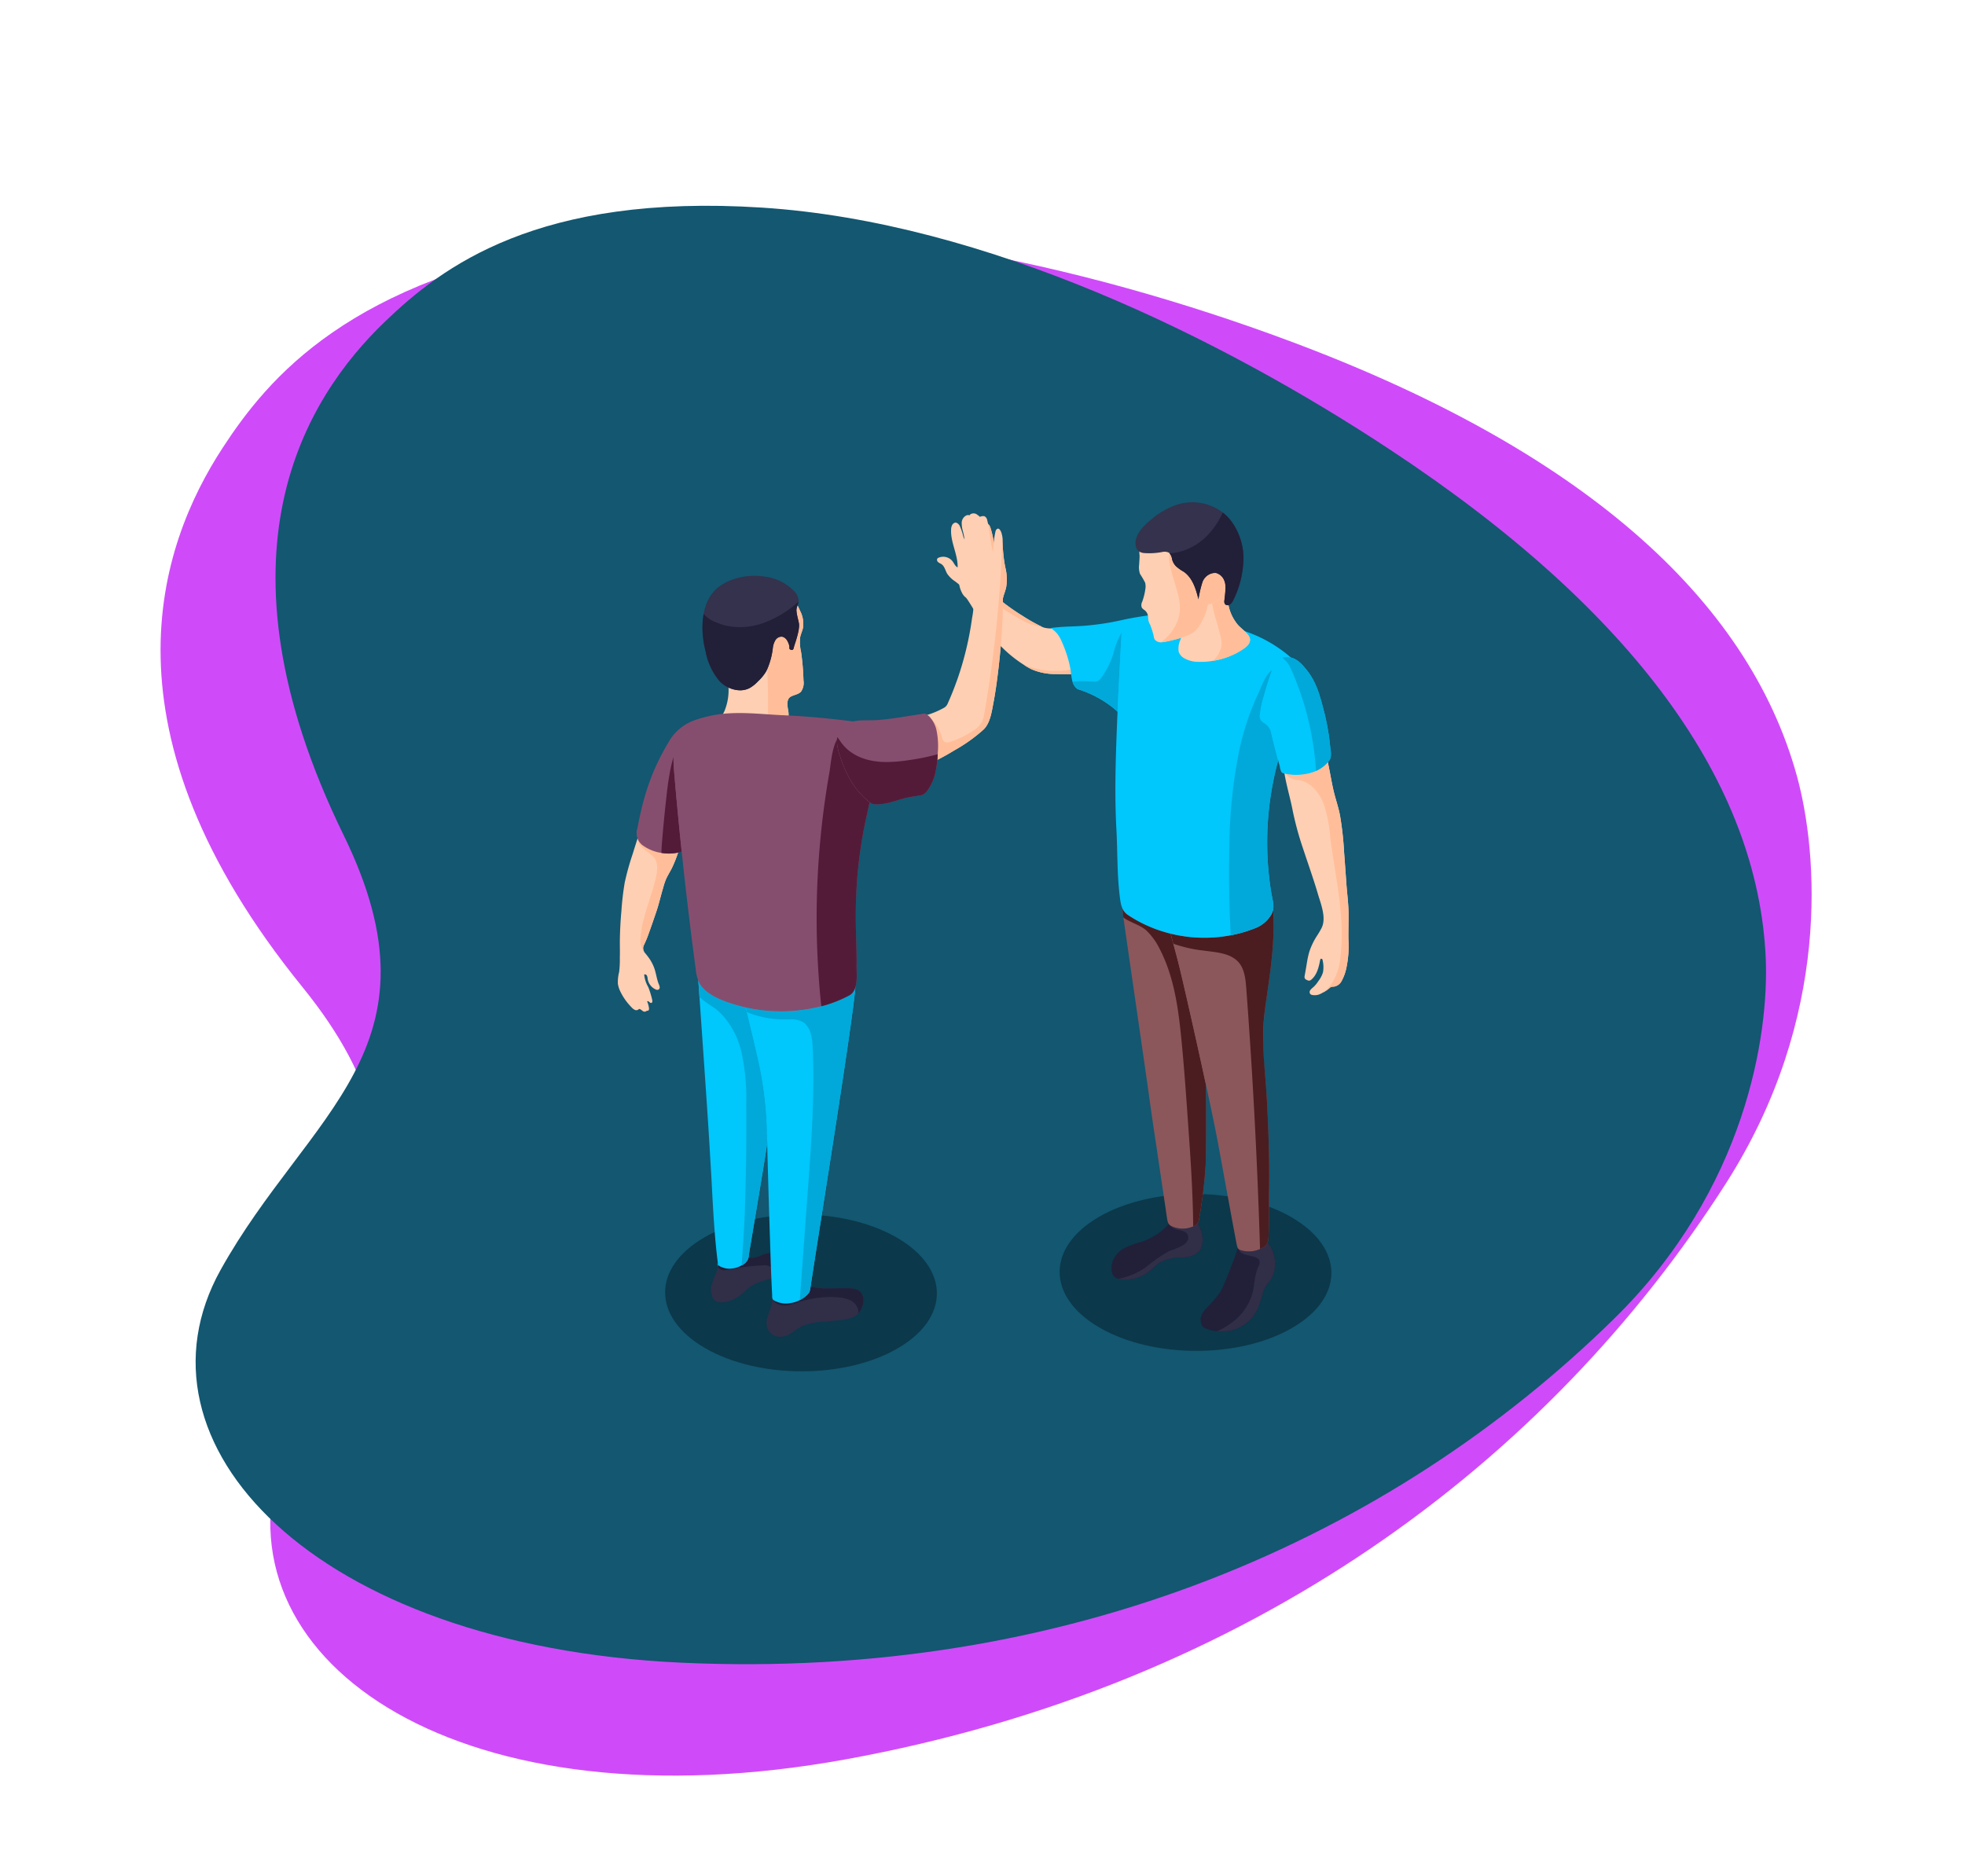 <svg xmlns="http://www.w3.org/2000/svg" width="381.7" height="364.486" viewBox="0 0 381.7 364.486">
  <g id="Grupo_2724" data-name="Grupo 2724" transform="translate(11 -0.309)">
    <g id="Grupo_1353" data-name="Grupo 1353" transform="translate(86.38 494.672) rotate(-13)">
      <path id="Trazado_4361" data-name="Trazado 4361" d="M245.392-382.765c-34.66-22.887-83.051-46.8-129.081-49.754s-65.7,12.146-77.452,23.455c-16.292,15.676-36.584,47.886-8.437,105.5,21.351,43.7-7.295,56.931-25.3,89.279-19.759,35.476,18.846,77.119,94.415,80.67,79.881,3.737,145.892-25.607,191.771-70.593,27.31-26.763,31.836-58.654,31.206-73.97C321.016-314.089,295.734-349.545,245.392-382.765Z" transform="translate(0)" fill="#cf4bf9"/>
    </g>
    <path id="Trazado_5314" data-name="Trazado 5314" d="M232.059-385.489c-32.777-21.644-78.538-44.256-122.068-47.051S47.86-421.053,36.747-410.359c-15.407,14.824-34.6,45.284-7.978,99.77,20.191,41.324-6.9,53.838-23.921,84.429-18.686,33.549,17.822,72.929,89.285,76.287,75.541,3.534,137.966-24.216,181.352-66.757C301.31-241.94,305.591-272.1,305-286.583,303.575-320.544,279.667-354.073,232.059-385.489Z" transform="translate(27 473.18)" fill="#135771"/>
    <g id="Grupo_1352" data-name="Grupo 1352" transform="translate(109 251.254)">
      <path id="Trazado_5261" data-name="Trazado 5261" d="M53.473-1.64C43.2,4.294,26.488,4.264,16.148-1.706S5.756-17.324,16.031-23.256s26.986-5.9,37.325.067S63.748-7.571,53.473-1.64Z" transform="translate(0.843 12.669)" fill="#0b384a"/>
      <path id="Trazado_5262" data-name="Trazado 5262" d="M123.088-5.249C112.813.685,96.1.654,85.763-5.316s-10.392-15.617-.117-21.551,26.985-5.9,37.325.068S133.363-11.181,123.088-5.249Z" transform="translate(7.86 12.305)" fill="#0b384a"/>
      <path id="Trazado_5263" data-name="Trazado 5263" d="M91.03-120.9q-.669.152-1.351.261c-.566.076-1.136.14-1.692.2a67.5,67.5,0,0,1-8.765.245,11.609,11.609,0,0,1-4.835-.94,13.9,13.9,0,0,1-1.422-.819,24.709,24.709,0,0,1-5.991-5.314c-.69-.822-1.347-1.691-1.962-2.571-1.073-1.541-1.975-3.189-3.011-4.76-.1-.143-.206-.282-.316-.422a2.607,2.607,0,0,1-.82-1.018c-1.165-2.246-.314-5.054-.32-7.463a5.21,5.21,0,0,0-.241-1.677c-.316-.853-1.026-1.59-1.093-2.509a.79.79,0,0,1,.216-.695.764.764,0,0,1,1.044.258,6.4,6.4,0,0,1,.451,1.111,2.313,2.313,0,0,0,.8,1,8.33,8.33,0,0,0-.27-2.05,5.681,5.681,0,0,1-.25-1.226,1.315,1.315,0,0,1,.474-1.116,3.9,3.9,0,0,0,.382-.24c.2-.163.287-.433.489-.594a1.142,1.142,0,0,1,1.351.123,3.409,3.409,0,0,1,1.227,1.427c.057.126.114.25.24.287l.282-.014.1.014c.359.023.579.445.69.823a16.659,16.659,0,0,1,.794,5.245,1.588,1.588,0,0,0,.163.872c.182-.22.436-.465.7-.38s.36.407.417.676c.091.609.2,1.212.308,1.83a5.272,5.272,0,0,1-.2,3.564c-.263.455-1.039.858-.862,1.437a2.293,2.293,0,0,0,.844,1,42.635,42.635,0,0,0,4.083,2.852,32.9,32.9,0,0,0,3.7,2.087c.149.063.283.129.427.176a5.3,5.3,0,0,0,2.035.119c.483-.034.972-.053,1.461-.073l0,.014a10.209,10.209,0,0,1,1.2-.033c.273,0,.559,0,.833.008a7.95,7.95,0,0,1,4.455,1.292,9.881,9.881,0,0,1,2.623,3.738C89.97-123.063,90.492-121.977,91.03-120.9Z" transform="translate(5.969 0.195)" fill="#ffcfb3"/>
      <path id="Trazado_5264" data-name="Trazado 5264" d="M88.419-122.669c-.566.076-1.136.14-1.692.2a67.5,67.5,0,0,1-8.765.245,11.609,11.609,0,0,1-4.835-.94,13.9,13.9,0,0,1-1.422-.819c.253.09.517.163.772.253a15.708,15.708,0,0,0,2.323.6,16.622,16.622,0,0,0,4.8.2,17.439,17.439,0,0,0,2.63-.494,1.814,1.814,0,0,0,1.288-.83,1.905,1.905,0,0,0-.346-1.7,25.443,25.443,0,0,0-3.054-4.075c-.356-.393-.72-.765-1.06-1.164a10.209,10.209,0,0,1,1.2-.033c.273,0,.559,0,.833.008a20.5,20.5,0,0,1,5.8,5.281A6.811,6.811,0,0,1,88.419-122.669Z" transform="translate(7.228 2.23)" fill="#ffbe99"/>
      <path id="Trazado_5265" data-name="Trazado 5265" d="M75.911-129.587a10.112,10.112,0,0,1-3.119-.875,51.11,51.11,0,0,1-5.784-3.547,2.68,2.68,0,0,0-1.845-.549c-.43.1-.848.379-1.251.226a4.429,4.429,0,0,0,2.519-3.459,10.282,10.282,0,0,0-.462-4.4,13.221,13.221,0,0,1-.558-2.529c-.13-1.538.129-2.966-.131-4.508a.923.923,0,0,1-.01-.364c.359.023.579.445.69.823a16.659,16.659,0,0,1,.794,5.245,1.588,1.588,0,0,0,.163.872c.182-.221.435-.465.7-.38s.36.407.418.676c.09.609.2,1.212.307,1.83a5.272,5.272,0,0,1-.2,3.564c-.263.455-1.039.858-.862,1.437a2.293,2.293,0,0,0,.844,1,42.635,42.635,0,0,0,4.083,2.852A32.9,32.9,0,0,0,75.911-129.587Z" transform="translate(6.443 0.38)" fill="#ffbe99"/>
      <path id="Trazado_5266" data-name="Trazado 5266" d="M104.781-22.132a3.081,3.081,0,0,1-.984,1.955,5.549,5.549,0,0,1-3.363.863,8.076,8.076,0,0,0-4.165,1.136c-.591.425-1.075.97-1.636,1.424a7.366,7.366,0,0,1-4.513,1.7,6.044,6.044,0,0,1-1.637-.121,2.228,2.228,0,0,1-.576-.227c-.97-.561-.863-2.213-.576-3.136a4.812,4.812,0,0,1,2.363-2.636,21.085,21.085,0,0,1,3.378-1.242A12.359,12.359,0,0,0,96.6-24.3l.076-.059a13.242,13.242,0,0,0,1.439-1.319l.166-.2A13.344,13.344,0,0,1,99.3-27.085a2.938,2.938,0,0,1,3.393-.121,4.976,4.976,0,0,1,1.878,2.862A5.446,5.446,0,0,1,104.781-22.132Z" transform="translate(8.783 12.669)" fill="#221f39"/>
      <path id="Trazado_5267" data-name="Trazado 5267" d="M89.6-15.207a5.107,5.107,0,0,1-1.245-.128,13.84,13.84,0,0,0,5.241-2.2,32.382,32.382,0,0,1,4.333-3.046c.878-.424,1.833-.667,2.682-1.121a2.838,2.838,0,0,0,1.059-.878,1.371,1.371,0,0,0,.136-1.318c-.318-.652-1.135-.8-1.832-.939a2.74,2.74,0,0,1-1.75-1.044,1.606,1.606,0,0,0,.507.347,5.093,5.093,0,0,0,2.087.441,5.006,5.006,0,0,0,1.9-.367l.152-.061a2.458,2.458,0,0,0,.869-.618,6.307,6.307,0,0,1,.707,1.632,6.218,6.218,0,0,1,.251,1.636,4.036,4.036,0,0,1-.04.576,3.081,3.081,0,0,1-.984,1.955,5.549,5.549,0,0,1-3.363.863,8.076,8.076,0,0,0-4.165,1.136c-.591.425-1.075.97-1.636,1.424A7.366,7.366,0,0,1,90-15.214C89.87-15.211,89.739-15.207,89.6-15.207Z" transform="translate(8.907 12.825)" fill="#312e48"/>
      <path id="Trazado_5268" data-name="Trazado 5268" d="M100.188-133.958c-.287.045-.863.773-1.105.97-.364.363-.712.727-1.046,1.105a6.827,6.827,0,0,0-.545.909c-.258.438-.605.848-.894,1.3a17.942,17.942,0,0,0-1.985,4.227c-.363,1.06-.757,2.1-1.2,3.152-.135.378-.3.741-.439,1.12l-.031.091c-.469,1.06-.908,2.137-1.271,3.241a19.366,19.366,0,0,0-.636,2.273,10.292,10.292,0,0,0-.334,2.06l.045.166-.061-.059a21.118,21.118,0,0,0-8.467-5.424,2.645,2.645,0,0,1-.681-.256,2.572,2.572,0,0,1-.894-1.348l-.076-.243a14.593,14.593,0,0,1-.272-1.848,19.207,19.207,0,0,0-.44-2.06,24.6,24.6,0,0,0-1.439-3.952,6.535,6.535,0,0,0-.8-1.32,6.663,6.663,0,0,0-1.2-1.044c2.106-.3,4.226-.274,6.347-.425a51.127,51.127,0,0,0,7.588-1.15c2.47-.547,4.955-.88,7.469-1.2l.227-.032C98.779-133.776,99.461-133.868,100.188-133.958Z" transform="translate(7.704 1.956)" fill="#00c7fc"/>
      <path id="Trazado_5269" data-name="Trazado 5269" d="M88.989-115a19.668,19.668,0,0,0-7.153-4.194,2.645,2.645,0,0,1-.681-.256,2.572,2.572,0,0,1-.894-1.348c.287-.045.591-.091.863-.107.288-.021.576-.03.862-.03.511,0,1.023.025,1.547.045.2,0,.409.015.622.03.091.006.183.009.273.009a1.46,1.46,0,0,0,1.2-.462,15.716,15.716,0,0,0,2.742-5.68,13.232,13.232,0,0,1,1.437-3.37c-.035.229-.048.467-.066.7C89.471-124.773,89.206-119.887,88.989-115Z" transform="translate(8.091 2.318)" fill="#00a9d9"/>
      <path id="Trazado_5270" data-name="Trazado 5270" d="M116.255-15.08a12.6,12.6,0,0,0-.818,1.03,6.626,6.626,0,0,0-.56,1.408,27.319,27.319,0,0,1-.954,2.909,7.582,7.582,0,0,1-4.954,4.165,7.408,7.408,0,0,1-2.938.2,5.413,5.413,0,0,1-.7-.107,7.169,7.169,0,0,1-1.757-.56c-.591-.288-.728-1.227-.728-1.788a3.948,3.948,0,0,1,1.212-2.089,28.471,28.471,0,0,0,2.5-2.909,10.431,10.431,0,0,0,.878-1.757c.425-1,.833-2.014,1.227-3.028.363-.91.712-1.819,1.045-2.743a12.977,12.977,0,0,1,.833-2.21l.046-.062a3.146,3.146,0,0,1,3.256-1.3,4.322,4.322,0,0,1,2.56,2.12A6.307,6.307,0,0,1,116.255-15.08Z" transform="translate(10.368 13.039)" fill="#221f39"/>
      <path id="Trazado_5271" data-name="Trazado 5271" d="M106.713-5.433a7.055,7.055,0,0,1-.974-.066,14.064,14.064,0,0,0,2.666-1.515,10.7,10.7,0,0,0,4.15-5.621c.5-1.771.455-3.7,1.2-5.362a1.814,1.814,0,0,0,.273-1.09c-.107-.516-.682-.773-1.182-.909-.757-.2-2.136-.349-2.68-1.015a.828.828,0,0,1-.174-.413,1.758,1.758,0,0,0,.6.245,5.26,5.26,0,0,0,1.35.174,5.257,5.257,0,0,0,2.164-.461,3.252,3.252,0,0,0,.349-.167,2.411,2.411,0,0,0,.984-.848,1.709,1.709,0,0,0,.121-.252,5.779,5.779,0,0,1,.561.8,6.518,6.518,0,0,1,.9,3.32,5.856,5.856,0,0,1-1.048,3.406,12.6,12.6,0,0,0-.818,1.03,6.626,6.626,0,0,0-.56,1.408,27.32,27.32,0,0,1-.954,2.909A7.582,7.582,0,0,1,108.677-5.7,7.544,7.544,0,0,1,106.713-5.433Z" transform="translate(10.659 13.168)" fill="#312e48"/>
      <path id="Trazado_5272" data-name="Trazado 5272" d="M105.24-31.629a90.387,90.387,0,0,1-1.409,11.407,2.314,2.314,0,0,1-1.029.832l-.152.061a5.123,5.123,0,0,1-3.984-.075c-.727-.334-.818-.8-.939-1.53-.09-.591-.182-1.181-.258-1.772q-.228-1.522-.455-3.045c-.455-3.105-.924-6.21-1.378-9.316Q95-39.249,94.409-43.429c-.045-.363-.106-.728-.151-1.092-.788-5.725-4.347-30.1-5.014-34.885-.045-.363-.076-.62-.091-.742a5.821,5.821,0,0,1,.182-3.014,6.777,6.777,0,0,1,5.923-3.726,7.928,7.928,0,0,1,5.953,3.65,13.118,13.118,0,0,1,2.317,6.771l.031.273q.454,4.724.787,9.481c.546,7.772.864,15.587.954,23.388C105.331-39.431,105.3-35.523,105.24-31.629Z" transform="translate(8.976 6.7)" fill="#8b575b"/>
      <path id="Trazado_5273" data-name="Trazado 5273" d="M102.8-19.914c-.061-6.771-.531-13.541-1.015-20.3-.364-5.286-.742-10.558-1.257-15.829-.591-6.09-1.409-12.315-4.226-17.754a12.671,12.671,0,0,0-2.576-3.589c-1.2-1.092-3.2-1.576-4.484-2.546-.045-.363-.076-.62-.091-.742-.04-.336-.079-.68-.1-1.025a2.988,2.988,0,0,0,1.038,1.252,25.966,25.966,0,0,0,7.664,3.484c.226.062.45.12.677.176q.246.974.505,1.945c.3,1.122.605,2.241.894,3.363.66,2.492,3.31,14.141,5.406,23.84q.04,1.894.062,3.788.013,1.552.012,3.105,0,4.295-.073,8.59a90.387,90.387,0,0,1-1.409,11.407A2.314,2.314,0,0,1,102.8-19.914Z" transform="translate(8.977 7.224)" fill="#4b1d20"/>
      <path id="Trazado_5274" data-name="Trazado 5274" d="M115.991-61.311a56.8,56.8,0,0,0,.061,12.208c.41,4.863.605,9.634.743,14.482.061,2.576.09,5.135.045,7.695-.061,3.121.03,6.226-.107,9.361a3.244,3.244,0,0,1-.318,1.47,2.411,2.411,0,0,1-.984.848,3.252,3.252,0,0,1-.349.167,5.3,5.3,0,0,1-3.514.287c-.8-.211-.849-.439-1.015-1.181-.211-.925-2.938-15.935-3.635-19.691-1.409-7.651-6.8-31.659-7.786-35.37-.288-1.122-.591-2.241-.894-3.363A63.891,63.891,0,0,1,96-86.063a3.9,3.9,0,0,0,3.529,1.757,38.756,38.756,0,0,1,5.119-.787,22.677,22.677,0,0,1,6.984.833c.591.166,1.167.363,1.743.576a9.529,9.529,0,0,0,1.393.636,1.476,1.476,0,0,0,1.016-.334c.2-.121.454-.5.681-.5.439.014.8.984.908,1.318a11.678,11.678,0,0,1,.319,3.241,55.168,55.168,0,0,1-.183,6.105C117.188-69.234,116.52-65.264,115.991-61.311Z" transform="translate(9.677 6.784)" fill="#8b575b"/>
      <path id="Trazado_5275" data-name="Trazado 5275" d="M114.923-15.536q-.771-25.379-2.68-50.745c-.137-1.712-.318-3.545-1.409-4.878-1.6-1.908-4.438-2.014-6.906-2.362a25.933,25.933,0,0,1-5.848-1.333q-.258-.971-.505-1.945a27.553,27.553,0,0,0,6.561.794,26.909,26.909,0,0,0,5.093-.484,24.493,24.493,0,0,0,4.484-1.288,6.191,6.191,0,0,0,3.469-2.863,3.148,3.148,0,0,0,.294-.9c.044.59.037,1.186.055,1.768q.02.69.02,1.383c0,1.574-.074,3.153-.2,4.722-.318,3.984-.985,7.953-1.515,11.906a39.214,39.214,0,0,0-.308,5.095c0,2.373.166,4.751.369,7.113.41,4.863.605,9.634.743,14.482.041,1.73.067,3.453.067,5.175q0,1.26-.022,2.52c-.023,1.194-.024,2.388-.024,3.58v.219c0,1.85,0,3.7-.083,5.562a3.244,3.244,0,0,1-.318,1.47,2.411,2.411,0,0,1-.984.848A3.252,3.252,0,0,1,114.923-15.536Z" transform="translate(9.836 7.239)" fill="#4b1d20"/>
      <path id="Trazado_5276" data-name="Trazado 5276" d="M124.874-119.509c-.908,2.438-2.06,4.786-3.059,7.195-.09.258-.2.515-.3.773-.061.137-.107.273-.167.425A60.5,60.5,0,0,0,117.3-90.228a61.047,61.047,0,0,0,.787,10.648c.242,1.454.757,2.758.076,4.12A6.191,6.191,0,0,1,114.7-72.6a24.493,24.493,0,0,1-4.484,1.288,27.347,27.347,0,0,1-12.331-.485,25.966,25.966,0,0,1-7.664-3.484c-1.182-.818-1.378-2.12-1.546-3.469-.56-4.392-.424-8.725-.666-13.117-.258-4.681-.228-9.332-.106-14.027.227-7.847.651-15.679,1.074-23.51a4.278,4.278,0,0,1,.183-1.166c.5-1.424,2.241-1.893,3.725-2.075a45.407,45.407,0,0,1,19.163,1.969,2.507,2.507,0,0,0,.318.106,26.242,26.242,0,0,1,12.012,7.771,3.434,3.434,0,0,1,.8,1.423A3.584,3.584,0,0,1,124.874-119.509Z" transform="translate(8.852 2.058)" fill="#00c7fc"/>
      <path id="Trazado_5277" data-name="Trazado 5277" d="M108.19-72.234c-.031-.59-.046-1.167-.076-1.758-.242-5.179-.3-10.376-.182-15.557a98.63,98.63,0,0,1,1.878-18.4,51.8,51.8,0,0,1,3.726-11.238c.56-1.179,1.446-3.812,2.7-4.574-.643,1.656-1.126,3.378-1.608,5.088a19.848,19.848,0,0,0-.757,3.484,1.48,1.48,0,0,0,.712,1.651,2.984,2.984,0,0,1,1.515,2.166c.4,1.736.844,3.452,1.309,5.165a60.736,60.736,0,0,0-2.127,15.057c0,.279-.006.557-.006.834a60.915,60.915,0,0,0,.793,9.814,16.722,16.722,0,0,1,.415,2.633,3.245,3.245,0,0,1-.339,1.487,6.191,6.191,0,0,1-3.469,2.863A24.494,24.494,0,0,1,108.19-72.234Z" transform="translate(10.874 2.983)" fill="#00a9d9"/>
      <path id="Trazado_5278" data-name="Trazado 5278" d="M112.853-127.726c.121.8-.575,1.47-1.242,1.924a14.516,14.516,0,0,1-5.953,2.333,13.056,13.056,0,0,1-2.772.2,5.566,5.566,0,0,1-2.954-.788,2.276,2.276,0,0,1-.925-1.167,4.037,4.037,0,0,1,.318-2.3,3.171,3.171,0,0,0,.121-2.014,13.418,13.418,0,0,1-.635-2.409,7,7,0,0,1,.863-4.71,19.2,19.2,0,0,1,3.242-3.332,32.185,32.185,0,0,0,3.468-4.243l.228-.2c.212-.059.363.212.424.425a29.235,29.235,0,0,1,.8,3.408q.135.75.227,1.5c.182,1.515.258,3.059.56,4.56a8.618,8.618,0,0,0,1.909,4.12c.605.653,1.348,1.166,1.909,1.863A1.791,1.791,0,0,1,112.853-127.726Z" transform="translate(9.952 0.899)" fill="#ffcfb3"/>
      <path id="Trazado_5279" data-name="Trazado 5279" d="M112.251-128.078c.121.8-.575,1.47-1.242,1.924a14.516,14.516,0,0,1-5.953,2.333,5.832,5.832,0,0,0,1.651-2.7,5.709,5.709,0,0,0-.273-2.407c-.151-.683-.332-1.347-.529-2.03-.076-.243-.136-.484-.212-.727a26.89,26.89,0,0,1-.954-4.2,5.272,5.272,0,0,1,.878-3.635,4.472,4.472,0,0,1,1.621-1.439q.135.75.227,1.5c.182,1.515.258,3.059.56,4.56a8.618,8.618,0,0,0,1.909,4.12c.605.653,1.348,1.166,1.909,1.863A1.791,1.791,0,0,1,112.251-128.078Z" transform="translate(10.554 1.25)" fill="#ffbe99"/>
      <path id="Trazado_5280" data-name="Trazado 5280" d="M108.367-137a4.967,4.967,0,0,1-.605,1.681,3.229,3.229,0,0,1-1.864,1.242c-.121.046-.318.032-.41.091-.241.152-.287.833-.363,1.092a14.274,14.274,0,0,1-1.075,2.469,5.738,5.738,0,0,1-1.166,1.59,5.608,5.608,0,0,1-1.7.97,21.021,21.021,0,0,1-3.166.938,10.452,10.452,0,0,1-1.819.319h-.03a1.568,1.568,0,0,1-1.076-.47c-.287-.349-.242-.907-.409-1.319a15.528,15.528,0,0,0-.545-1.634,3.328,3.328,0,0,1-.348-.881,5.275,5.275,0,0,1-.046-.7,1.791,1.791,0,0,0-.7-1.257,2.188,2.188,0,0,1-.515-.455,1.406,1.406,0,0,1,.061-1.151,11.756,11.756,0,0,0,.607-2.393,3.04,3.04,0,0,0-.031-1.333,19.224,19.224,0,0,0-1-1.713,4.046,4.046,0,0,1-.166-1.756c.03-.591.09-1.182.09-1.773a6.328,6.328,0,0,1-.03-1.2,5.351,5.351,0,0,1,.939-2.2,4.036,4.036,0,0,1,1.439-1.544,5.543,5.543,0,0,1,6.59,1.348,8.657,8.657,0,0,1,.924,1.423c.243.455.47.925.728,1.379a4.908,4.908,0,0,0,2.212,2.316,15.832,15.832,0,0,1,2.393.8,2.8,2.8,0,0,1,1.167,1.863A5.88,5.88,0,0,1,108.367-137Z" transform="translate(9.273 0.446)" fill="#ffcfb3"/>
      <path id="Trazado_5281" data-name="Trazado 5281" d="M107.981-137.3a4.967,4.967,0,0,1-.605,1.681,3.229,3.229,0,0,1-1.864,1.242c-.121.046-.318.032-.41.091-.241.152-.287.833-.363,1.092a14.274,14.274,0,0,1-1.075,2.469,5.738,5.738,0,0,1-1.166,1.59,5.608,5.608,0,0,1-1.7.97,21.021,21.021,0,0,1-3.166.938,10.452,10.452,0,0,1-1.819.319,10.178,10.178,0,0,0,1.424-1.257,8.2,8.2,0,0,0,2.181-4.12,8.61,8.61,0,0,0-.076-3.181c-.378-1.954-1.15-3.787-1.574-5.71a7.655,7.655,0,0,1-.3-2.863c.136-.757,1.121-1.3,1.772-1.546a8.1,8.1,0,0,1,2.167-.318h.166c.243.455.47.925.728,1.379a4.908,4.908,0,0,0,2.212,2.316,15.832,15.832,0,0,1,2.393.8,2.8,2.8,0,0,1,1.167,1.863A5.88,5.88,0,0,1,107.981-137.3Z" transform="translate(9.659 0.751)" fill="#ffbe99"/>
      <path id="Trazado_5282" data-name="Trazado 5282" d="M112.324-142.232a18.7,18.7,0,0,1-1.955,7.847,2.035,2.035,0,0,1-.652.863.724.724,0,0,1-.984-.09.966.966,0,0,1-.106-.681,16.048,16.048,0,0,0,.182-3.06,2.578,2.578,0,0,0-1.772-2.273,2.626,2.626,0,0,0-2.666,1.743,22.638,22.638,0,0,0-.787,3.363c-.485-2.014-1.151-4.165-2.848-5.348a8.514,8.514,0,0,1-1.515-1.074,3.1,3.1,0,0,1-.757-1.364,2.119,2.119,0,0,0-.485-1.136l-.09-.106a1.831,1.831,0,0,0-1.3-.167,13.325,13.325,0,0,1-3.543.212,1.9,1.9,0,0,1-1.212-.515,1.651,1.651,0,0,1-.439-.985c-.288-1.954,1.453-3.7,2.8-4.831a15.519,15.519,0,0,1,4.151-2.652,9.768,9.768,0,0,1,9.967,1.106,9.414,9.414,0,0,1,1.546,1.546A12.144,12.144,0,0,1,112.324-142.232Z" transform="translate(9.21)" fill="#34324c"/>
      <path id="Trazado_5283" data-name="Trazado 5283" d="M108.634-133.555a.6.6,0,0,1-.507-.239.793.793,0,0,1-.122-.457,1.672,1.672,0,0,1,.017-.225c.061-.821.217-1.633.217-2.443a5.05,5.05,0,0,0-.035-.618,3.327,3.327,0,0,0-.22-.82,2.286,2.286,0,0,0-1.552-1.453,1.683,1.683,0,0,0-.36-.039,2.813,2.813,0,0,0-2.306,1.781,22.638,22.638,0,0,0-.787,3.363c-.485-2.014-1.151-4.165-2.848-5.348a8.514,8.514,0,0,1-1.515-1.074,3.1,3.1,0,0,1-.757-1.364,2.119,2.119,0,0,0-.485-1.136q.182-.023.409-.046a9.924,9.924,0,0,0,2.56-.575,11.809,11.809,0,0,0,4.347-2.832,15.336,15.336,0,0,0,3.015-4.485,9.414,9.414,0,0,1,1.546,1.546,12.127,12.127,0,0,1,2.469,7.541v.064a18.7,18.7,0,0,1-1.955,7.847,2.035,2.035,0,0,1-.652.863A.842.842,0,0,1,108.634-133.555Z" transform="translate(9.816 0.181)" fill="#221f39"/>
      <path id="Trazado_5284" data-name="Trazado 5284" d="M129.754-67.308a9.124,9.124,0,0,1-.922,2.666,2.065,2.065,0,0,1-1.561,1.181,2.547,2.547,0,0,0-.484.045,1.063,1.063,0,0,0-.38.258,6.851,6.851,0,0,1-1.287.864l-.273.151a2.564,2.564,0,0,1-1.817.288.677.677,0,0,1-.348-.2.636.636,0,0,1,.03-.742,3.419,3.419,0,0,1,.576-.559,5.633,5.633,0,0,0,.939-1.122,5.622,5.622,0,0,0,.939-1.757,5.7,5.7,0,0,0-.061-2.318.6.6,0,0,0-.106-.287l-.258-.061-.106.2c-.273,1.44-.636,3-1.772,3.909a.725.725,0,0,1-.379.167.8.8,0,0,1-.363-.092c-.214-.09-.455-.211-.516-.438a.9.9,0,0,1,0-.394c.167-.894.319-1.8.47-2.711a17.056,17.056,0,0,1,.439-1.985,13.5,13.5,0,0,1,.681-1.667,13.642,13.642,0,0,1,.818-1.438,15.4,15.4,0,0,0,.909-1.561c.924-1.923-.152-4.589-.712-6.468-.334-1.15-.7-2.286-1.074-3.424-.622-1.892-1.274-3.771-1.894-5.649a60.935,60.935,0,0,1-1.969-7.271c-.484-2.5-1.242-4.924-1.636-7.453l-.03-.259c-.076-.5-.152-1-.212-1.5-.076-.8-.136-1.6-.151-2.409,0,.242.469.425.832.515a2.254,2.254,0,0,0,.334.062,3.618,3.618,0,0,0,1.363-.4c1.167-.348,2.334-.711,3.5-1.059.393-.122,1.105-.2,1.393-.515a1.327,1.327,0,0,0,.242-.485,1.615,1.615,0,0,0,.121-.546c.045.2.091.38.137.577.424,1.741.833,3.5,1.182,5.271.318,1.575.575,3.151.954,4.711.379,1.515.893,2.984,1.181,4.529a61.91,61.91,0,0,1,.787,7.1c.166,2.151.318,4.3.47,6.453.136,1.727.363,3.469.394,5.21.03,1.772-.046,3.561-.017,5.332A20.325,20.325,0,0,1,129.754-67.308Z" transform="translate(11.819 4.192)" fill="#ffcfb3"/>
      <path id="Trazado_5285" data-name="Trazado 5285" d="M129.741-67.354a9.124,9.124,0,0,1-.922,2.666,2.065,2.065,0,0,1-1.561,1.181,2.547,2.547,0,0,0-.484.045,1.063,1.063,0,0,0-.38.258,6.851,6.851,0,0,1-1.287.864,8.226,8.226,0,0,0,1.787-1.833,11.16,11.16,0,0,0,1.637-5.014c.984-7.817-1-15.648-1.985-23.449a25.636,25.636,0,0,0-1.242-6.332c-.833-2.2-2.576-4.392-5.03-4.695a2.873,2.873,0,0,1-2.68-1.819,2.29,2.29,0,0,1-.2-.742,4.384,4.384,0,0,1-.015-.757,4.153,4.153,0,0,1,.681-1.893,4.44,4.44,0,0,1,.894-1.015,7.778,7.778,0,0,1,5.151-1.424c.258.017.531.017.787.046l.258.031c.424,1.741.833,3.5,1.182,5.271.318,1.575.575,3.151.954,4.711.379,1.515.893,2.984,1.181,4.529a61.91,61.91,0,0,1,.787,7.1c.166,2.151.318,4.3.47,6.453.136,1.727.363,3.469.394,5.21.03,1.772-.046,3.561-.017,5.332A20.325,20.325,0,0,1,129.741-67.354Z" transform="translate(11.832 4.238)" fill="#ffbe99"/>
      <path id="Trazado_5286" data-name="Trazado 5286" d="M126.91-106.148a5.4,5.4,0,0,1-.818.954,6.6,6.6,0,0,1-1.878,1.258l-.182.09a9.163,9.163,0,0,1-2.3.576,9.3,9.3,0,0,1-2.969-.03c-.334-.062-1.03-.121-1.257-.394a3.265,3.265,0,0,1-.334-1.151c-.576-2.09-1.136-4.181-1.62-6.3a2.984,2.984,0,0,0-1.515-2.166,1.48,1.48,0,0,1-.712-1.651,19.848,19.848,0,0,1,.757-3.484,50.751,50.751,0,0,1,1.8-5.573l.076-.183a3.1,3.1,0,0,1,.833-1.3,2.026,2.026,0,0,1,.878-.41l.212-.061c2.136-.424,3.484,1.105,4.665,2.62,1.757,2.258,2.423,4.817,3.136,7.528a46.876,46.876,0,0,1,1.015,4.954c.12.849.227,1.712.3,2.576A3.826,3.826,0,0,1,126.91-106.148Z" transform="translate(11.422 2.753)" fill="#00c7fc"/>
      <path id="Trazado_5287" data-name="Trazado 5287" d="M123.814-103.935A57.243,57.243,0,0,0,118.74-124.2a5.4,5.4,0,0,0-1.47-1.712l.212-.061a3.667,3.667,0,0,1,.708-.072c1.736,0,2.913,1.352,3.957,2.691,1.757,2.258,2.423,4.817,3.136,7.528a46.876,46.876,0,0,1,1.015,4.954c.12.849.227,1.712.3,2.576a12.282,12.282,0,0,1,.111,1.234,1.744,1.744,0,0,1-.2.916,5.4,5.4,0,0,1-.818.954A6.6,6.6,0,0,1,123.814-103.935Z" transform="translate(11.822 2.753)" fill="#00a9d9"/>
      <path id="Trazado_5288" data-name="Trazado 5288" d="M33.78-118.274c-.531.561-1.378.607-2.014.985-.773.455-.636,1.485-.546,2.258a5.163,5.163,0,0,1-.348,3.453,4.14,4.14,0,0,1-1.924,1.454,9.815,9.815,0,0,1-1.453.515,11.653,11.653,0,0,1-6.862-.137,7.026,7.026,0,0,1-1.985-1.015,1.726,1.726,0,0,1-.575-.667c-.456-1.074.514-2.271.893-3.2a10.747,10.747,0,0,0,.743-3.515c.045-1.241-.136-2.483-.183-3.741a2.466,2.466,0,0,1,.122-1.046,2.589,2.589,0,0,1,.605-.787c.681-.681,1.363-1.333,2.06-1.985.591-.56,1.091-1.2,1.7-1.711a17.5,17.5,0,0,0,3.438-3.879c1-1.56,1.757-3.3,3.09-4.574.318-.288.954-.818,1.424-.591l.03.014a.944.944,0,0,1,.273.228,5.449,5.449,0,0,1,.728.97c.242.424.439.909.651,1.348a5.335,5.335,0,0,1,.515,3.241c-.121.607-.408,1.167-.531,1.758a8.232,8.232,0,0,0,.167,2.908,48.479,48.479,0,0,1,.469,5.544A2.955,2.955,0,0,1,33.78-118.274Z" transform="translate(1.81 1.699)" fill="#ffcfb3"/>
      <path id="Trazado_5289" data-name="Trazado 5289" d="M32.943-118.3c-.531.561-1.378.607-2.014.985-.773.455-.636,1.485-.546,2.258a5.163,5.163,0,0,1-.348,3.453,4.14,4.14,0,0,1-1.924,1.454,9.815,9.815,0,0,1-1.453.515c-.015-.591-.167-1.651-.183-1.773-.045-1.15.061-2.316.061-3.468.015-2.394-.014-4.772-.121-7.15-.2-4.317-.742-9.253,2.469-12.664a4.845,4.845,0,0,1,2.545-1.546,5.449,5.449,0,0,1,.728.97c.242.424.439.909.651,1.348a5.335,5.335,0,0,1,.515,3.241c-.121.607-.408,1.167-.531,1.758a8.232,8.232,0,0,0,.167,2.908,48.479,48.479,0,0,1,.469,5.544A2.955,2.955,0,0,1,32.943-118.3Z" transform="translate(2.647 1.726)" fill="#ffbe99"/>
      <path id="Trazado_5290" data-name="Trazado 5290" d="M32.75-126.7c-.076.349-.137.895-.666.667-.38-.166-.212-.408-.258-.667a3.1,3.1,0,0,0-.349-.969,1.639,1.639,0,0,0-.953-.878,1.382,1.382,0,0,0-1.395.635,3.738,3.738,0,0,0-.514,1.544,13.117,13.117,0,0,1-1.394,4.7,9.14,9.14,0,0,1-1.531,1.816,6.7,6.7,0,0,1-1.574,1.258c-1.893,1-4.362.211-5.847-1.333a12.36,12.36,0,0,1-2.7-5.741,17.338,17.338,0,0,1-.394-7.3,10.09,10.09,0,0,1,.515-1.909,8.037,8.037,0,0,1,2.06-3.075,10.283,10.283,0,0,1,3.7-1.924,12.641,12.641,0,0,1,5.423-.379,9.5,9.5,0,0,1,5.741,2.711,2.872,2.872,0,0,1,1.015,2.031l-.03.166c-.061.454-.288.878-.364,1.318-.166.969.334,1.909.455,2.893C33.872-129.637,33.128-128.182,32.75-126.7Z" transform="translate(1.507 1.308)" fill="#34324c"/>
      <path id="Trazado_5291" data-name="Trazado 5291" d="M22.256-118.611a5.731,5.731,0,0,1-3.987-1.778,12.36,12.36,0,0,1-2.7-5.741,19.046,19.046,0,0,1-.622-4.719,14.021,14.021,0,0,1,.228-2.582,5.927,5.927,0,0,0,2.212,1.53,11.43,11.43,0,0,0,4.845,1.016c.375,0,.751-.015,1.124-.046a14.56,14.56,0,0,0,3.407-.743,21.368,21.368,0,0,0,6.833-4.135c-.061.454-.288.878-.364,1.318a2.429,2.429,0,0,0-.033.407,21.807,21.807,0,0,0,.488,2.486,3.811,3.811,0,0,1,.029.474,16.788,16.788,0,0,1-.968,3.964c-.064.292-.117.72-.441.72a.57.57,0,0,1-.225-.053.349.349,0,0,1-.256-.356c0-.065.008-.132.008-.2a.627.627,0,0,0-.009-.11,3.1,3.1,0,0,0-.349-.969,1.639,1.639,0,0,0-.953-.878.948.948,0,0,0-.247-.032,1.479,1.479,0,0,0-1.148.667,3.738,3.738,0,0,0-.514,1.544,15.576,15.576,0,0,1-1.091,4.146q-.137.282-.3.552a9.14,9.14,0,0,1-1.531,1.816,6.7,6.7,0,0,1-1.574,1.258A3.951,3.951,0,0,1,22.256-118.611Z" transform="translate(1.507 1.769)" fill="#221f39"/>
      <path id="Trazado_5292" data-name="Trazado 5292" d="M12.5-93.947c-.061.334-.137.667-.212,1a24.252,24.252,0,0,1-1.757,5.074c-.332.667-.727,1.3-1.06,1.969A11.044,11.044,0,0,0,8.96-84.51c-.076.273-.152.531-.227.788-.425,1.439-.758,2.939-1.243,4.347-.515,1.529-1.045,3.059-1.6,4.59a19.962,19.962,0,0,1-.833,1.953,1.346,1.346,0,0,0,.137,1.364l.045.061c.258.3.515.622.757.954A8.266,8.266,0,0,1,7.1-68.377c.363,1.03.469,2.121.877,3.121a1.66,1.66,0,0,1,.167.529.512.512,0,0,1-.211.485.657.657,0,0,1-.622-.045,2.693,2.693,0,0,1-1.5-2,1.862,1.862,0,0,0-.136-.637.453.453,0,0,0-.545-.242,5.919,5.919,0,0,0,.8,2.454,17.259,17.259,0,0,1,.757,2.469c.061.227.061.576-.182.605-.152.031-.273-.09-.394-.2-.106-.1-.287-.2-.408-.1a5,5,0,0,1,.363,1.318c.015.182,0,.393-.152.469l-.273.046-.211.12a.568.568,0,0,1-.591-.09,3.957,3.957,0,0,0-.514-.363l-.167-.031-.2.136a.639.639,0,0,1-.636.046,1.75,1.75,0,0,1-.545-.4A11.481,11.481,0,0,1,.462-63.939a5.283,5.283,0,0,1-.439-1.409,7.909,7.909,0,0,1,.243-2.3A19.016,19.016,0,0,0,.4-70.422c.045-1.243-.015-2.485.014-3.726.031-1.817.137-3.621.3-5.424a54.116,54.116,0,0,1,.636-5.437A50.729,50.729,0,0,1,2.9-90.584c.636-2.06,1.288-4.1,2.014-6.119a4.939,4.939,0,0,1,.939-1.787,4.054,4.054,0,0,0,.621,2.241l.046.061c.227.227.59.41.848.621a6.1,6.1,0,0,0,.985.7A11.48,11.48,0,0,0,12.5-93.947Z" transform="translate(0 5.531)" fill="#ffcfb3"/>
      <path id="Trazado_5293" data-name="Trazado 5293" d="M12.144-94.152c-.061.334-.137.667-.212,1a24.252,24.252,0,0,1-1.757,5.074c-.332.667-.727,1.3-1.06,1.969A11.044,11.044,0,0,0,8.6-84.715c-.076.273-.152.531-.227.788-.425,1.439-.758,2.939-1.243,4.347-.515,1.529-1.045,3.059-1.6,4.59a19.961,19.961,0,0,1-.833,1.953,1.346,1.346,0,0,0,.137,1.364L4.6-71.885a4.386,4.386,0,0,1-.515-2.848c.318-3.953,2.106-7.633,2.97-11.512.3-1.318.439-2.817-.394-3.877-.939-1.182-3.681-2.09-2.969-4.106a3.6,3.6,0,0,1,2.423-2.226l.046.061c.227.227.59.41.848.621a6.1,6.1,0,0,0,.985.7A11.48,11.48,0,0,0,12.144-94.152Z" transform="translate(0.36 5.736)" fill="#ffbe99"/>
      <path id="Trazado_5294" data-name="Trazado 5294" d="M30.826-18.964a2.548,2.548,0,0,1-1.046,2.106,4.612,4.612,0,0,1-1.09.712,7.338,7.338,0,0,1-1.3.531,13.5,13.5,0,0,0-3.045,1.181c-.864.56-1.546,1.364-2.379,1.969a6.429,6.429,0,0,1-3.014,1.212c-.924.12-1.772,0-2.181-.909a3.821,3.821,0,0,1-.243-2.286,24.419,24.419,0,0,1,1-2.652c.106-.318.2-.666.272-1,.045-.166.076-.348.106-.515.062-.349.107-.7.152-1.06l.015-.167a2,2,0,0,1,.363-1.105,1.647,1.647,0,0,1,.939-.514c.182-.062.363-.107.531-.152a3.069,3.069,0,0,1,1.954.106,1.543,1.543,0,0,1,.712.424c.2.258.258.576.5.8a1.984,1.984,0,0,0,1.786.408,13.327,13.327,0,0,0,1.8-.636,7.449,7.449,0,0,1,1.8-.363,3.267,3.267,0,0,1,1.271.121,1.569,1.569,0,0,1,.939.787A2.263,2.263,0,0,1,30.826-18.964Z" transform="translate(1.658 13.269)" fill="#312e48"/>
      <path id="Trazado_5295" data-name="Trazado 5295" d="M17.685-18.348a1.426,1.426,0,0,1-.045-.92,1.374,1.374,0,0,0,.121.572C17.74-18.579,17.716-18.46,17.685-18.348Z" transform="translate(1.773 13.517)" fill="#1895a2"/>
      <path id="Trazado_5296" data-name="Trazado 5296" d="M19-17.539a1.342,1.342,0,0,1-1.309-.6l-.015-.045c.031-.112.055-.231.076-.348a1.711,1.711,0,0,0,.681.393,3.753,3.753,0,0,0,1.475.3h.1a4.7,4.7,0,0,0,2.272-.652l.076-.031a2.382,2.382,0,0,0,1.181-1.227,1.776,1.776,0,0,0,.073-.241,2.16,2.16,0,0,0,.6.081,2.72,2.72,0,0,0,.521-.052,13.327,13.327,0,0,0,1.8-.636,7.437,7.437,0,0,1,1.34-.314q.045,1.4.094,2.8a1.724,1.724,0,0,0-.66-.331,2.264,2.264,0,0,0-.5-.05c-.165,0-.328.012-.488.02a38.772,38.772,0,0,0-5.3.605A10.4,10.4,0,0,1,19-17.539Z" transform="translate(1.782 13.352)" fill="#221f39"/>
      <path id="Trazado_5297" data-name="Trazado 5297" d="M18.407-115.678c-.439.062-1.075,1.061-1.3,1.395a3.137,3.137,0,0,0-.56,1.817,4.054,4.054,0,0,1-.091.849c-.121.711-.379,1.423-.56,2.119s-.2,1.395-.334,2.106c-.318,1.56-.59,3.136-.8,4.711-.09.7-.166,1.394-.212,2.09-.242,3.333-.075,6.726-.529,10.028a.926.926,0,0,1-.091.348.854.854,0,0,1-.332.273,8.4,8.4,0,0,1-5.453.894A8.253,8.253,0,0,1,4.532-90.5a2.924,2.924,0,0,1-1.061-3.3c.228-1.211.47-2.407.757-3.6a47.167,47.167,0,0,1,2.258-7.15,45.522,45.522,0,0,1,3.075-6.059,9.038,9.038,0,0,1,1.833-2.3,9.416,9.416,0,0,1,2.818-1.772A16.562,16.562,0,0,1,18.407-115.678Z" transform="translate(0.339 3.798)" fill="#864e6e"/>
      <path id="Trazado_5298" data-name="Trazado 5298" d="M9.146-89.655A8.629,8.629,0,0,1,7.7-89.777c.015-.561.045-1.137.09-1.7.242-3.105.546-6.194.894-9.285.152-1.378.318-2.741.56-4.1a29.353,29.353,0,0,1,.809-3.573c-.02,1.31.1,2.7.221,4.119q.621,7.151,1.369,14.29A8.472,8.472,0,0,1,9.146-89.655Z" transform="translate(0.776 4.528)" fill="#541b38"/>
      <path id="Trazado_5299" data-name="Trazado 5299" d="M44.077-9.686a2.022,2.022,0,0,1-.363.349,4.949,4.949,0,0,1-1.924.772,18.711,18.711,0,0,1-2.272.288c-.59.076-1.181.151-1.772.212a12.491,12.491,0,0,0-4.574.848,17.534,17.534,0,0,0-2.107,1.378c-1.3.849-3.09,1.091-4.18-.2-1.348-1.606-.182-3.439.287-5.121l.076-.258c.228-.953.061-2.772,1.03-3.363a8.176,8.176,0,0,1,.984-.575L29.4-15.4a4.764,4.764,0,0,1,2.439-.152c1.318.212,2.6.651,3.923.863a34.478,34.478,0,0,0,5.3.121q.21,0,.433,0c1.307,0,2.9-.007,3.416,1.394A3.685,3.685,0,0,1,44.077-9.686Z" transform="translate(2.647 13.883)" fill="#312e48"/>
      <path id="Trazado_5300" data-name="Trazado 5300" d="M43.965-9.756a1.934,1.934,0,0,0-.015-.666A2.777,2.777,0,0,0,42.5-12.24a6.136,6.136,0,0,0-2.317-.605,16.244,16.244,0,0,0-1.651-.083,21.271,21.271,0,0,0-6.7,1.173,6.724,6.724,0,0,1-2.115.493c-.073,0-.145,0-.218-.009a3.377,3.377,0,0,1-1.954-.818.783.783,0,0,1-.179-.372.6.6,0,0,0,.119.13,3.979,3.979,0,0,0,2.4.635,6.3,6.3,0,0,0,.883-.059,5.277,5.277,0,0,0,1.832-.576,5.42,5.42,0,0,0,1.47-1.075,2.478,2.478,0,0,0,.394-.5,2.976,2.976,0,0,0,.182-.742c.014-.092.029-.192.044-.3.317.072.636.136.957.188a16.257,16.257,0,0,0,2.5.163c.932,0,1.867-.042,2.8-.042h.633c1.265,0,2.724.064,3.215,1.394a2.662,2.662,0,0,1,.157.937A3.956,3.956,0,0,1,43.965-9.756Z" transform="translate(2.759 13.953)" fill="#221f39"/>
      <path id="Trazado_5301" data-name="Trazado 5301" d="M29.175-54.678A92.214,92.214,0,0,1,28.16-40.364c-.59,4.954-4.014,24.631-4.1,25.433a2.463,2.463,0,0,1-.137.742,2.382,2.382,0,0,1-1.181,1.227l-.076.031a4.7,4.7,0,0,1-2.272.652,3.754,3.754,0,0,1-1.575-.3,1.711,1.711,0,0,1-.681-.393c-.107-.137-.091-.4-.121-.577-.607-4.862-.878-9.77-1.136-14.678-.121-2.469-.3-5.089-.44-7.633-.317-5.545-1.317-19.754-1.968-29.145-.136-1.878-.242-3.56-.349-4.938-.09-1.408-.151-2.514-.2-3.211a4.049,4.049,0,0,1,.455-2.575.652.652,0,0,1,.364-.273.614.614,0,0,1,.348.107,7.134,7.134,0,0,0,2,1c.5.061,1.151-.273,1.7-.273a10.8,10.8,0,0,1,3.349.334,5.054,5.054,0,0,1,1.529.939l.015.015a11.163,11.163,0,0,1,2.818,4.726A47.72,47.72,0,0,1,29.175-54.678Z" transform="translate(1.401 7.797)" fill="#00c7fc"/>
      <path id="Trazado_5302" data-name="Trazado 5302" d="M23.067-19.381a2.981,2.981,0,0,0,.064-.5c.034-.3.529-3.214,1.17-7.013-.641,3.8-1.136,6.715-1.17,7.013A2.981,2.981,0,0,1,23.067-19.381Z" transform="translate(2.325 12.748)" fill="#2895a2"/>
      <path id="Trazado_5303" data-name="Trazado 5303" d="M21.859-18.57l.076-.031a2.382,2.382,0,0,0,1.181-1.227,1.73,1.73,0,0,0,.073-.241,1.776,1.776,0,0,1-.073.241A2.382,2.382,0,0,1,21.935-18.6Z" transform="translate(2.204 13.436)" fill="#53ccb4"/>
      <path id="Trazado_5304" data-name="Trazado 5304" d="M14.312-67.466l-.1-1.454,0,.008C14.245-68.451,14.278-67.968,14.312-67.466Z" transform="translate(1.432 8.512)" fill="#81b0b6"/>
      <path id="Trazado_5305" data-name="Trazado 5305" d="M22.63-13.646c.228-3.5.5-7,.622-10.5q.362-10.475.272-20.949a41.414,41.414,0,0,0-.97-10.148,16.192,16.192,0,0,0-3.286-6.591,11.573,11.573,0,0,0-2.045-1.892,28.957,28.957,0,0,1-2.787-2l-.123-1.743c-.034-.5-.067-.985-.1-1.446.04.1.084.2.131.3,1.182,2.363,4.56,3.605,6.892,4.3q1.075.317,2.171.56c.08.3.16.607.238.909l.228.91c.545,2.286,1.105,4.558,1.62,6.846a72.259,72.259,0,0,1,2.06,14.965c.007.926.023,1.856.044,2.786-.631,4.11-1.625,10.05-2.4,14.679-.641,3.8-1.136,6.715-1.17,7.013a2.981,2.981,0,0,1-.064.5,1.73,1.73,0,0,1-.073.241,2.382,2.382,0,0,1-1.181,1.227Z" transform="translate(1.433 8.513)" fill="#00a9d9"/>
      <path id="Trazado_5306" data-name="Trazado 5306" d="M44.088-70.951c0,1.2-.03,2.394-.075,3.59-.228,5.438-7.651,51.2-8.771,58.865a2.976,2.976,0,0,1-.182.742,2.478,2.478,0,0,1-.394.5A5.42,5.42,0,0,1,33.2-6.179a5.277,5.277,0,0,1-1.832.576,4.767,4.767,0,0,1-3.287-.576c-.319-.258-.243-.728-.258-1.121-.046-.683-.076-1.364-.106-2.046-.107-2.378-.183-4.77-.258-7.15-.107-3.014-.2-6.012-.288-9.028-.091-2.816-.166-5.634-.242-8.466-.045-1.8-.091-3.621-.107-5.424a72.259,72.259,0,0,0-2.06-14.965c-.515-2.287-1.075-4.56-1.62-6.846l-.228-.91A45.971,45.971,0,0,1,21.61-68a12.256,12.256,0,0,1,1.15-7.574c-.135.227,1.713,1.5,1.924,1.636a4.324,4.324,0,0,0,2.379.531c1.863.135,3.68.576,5.528.878a37.019,37.019,0,0,0,7.21.438c.19-.009.4-.008.63-.008.887,0,1.946.007,2.37-.6a8.109,8.109,0,0,0,.908-3.273A26.532,26.532,0,0,1,44.088-70.951Z" transform="translate(2.165 7.802)" fill="#00c7fc"/>
      <path id="Trazado_5307" data-name="Trazado 5307" d="M33.087-7.006q.8-10.951,1.606-21.9c.667-9.073,1.318-18.178.894-27.265-.091-1.894-.424-4.106-2.106-4.969a5.067,5.067,0,0,0-2.363-.412c-.214,0-.426,0-.635,0a18.623,18.623,0,0,1-7.68-1.41c-.078-.3-.157-.607-.238-.909a32.637,32.637,0,0,0,7.058.784,29.186,29.186,0,0,0,7.645-1,24.548,24.548,0,0,0,5.439-2.12,2.5,2.5,0,0,0,1.17-1.555c-.533,7.055-7.65,50.943-8.745,58.435a2.976,2.976,0,0,1-.182.742,2.478,2.478,0,0,1-.394.5A5.42,5.42,0,0,1,33.087-7.006Z" transform="translate(2.275 8.629)" fill="#00a9d9"/>
      <path id="Trazado_5308" data-name="Trazado 5308" d="M50.489-110.281a11.542,11.542,0,0,1-.7,3.771c-.607,2.06-1.091,4.151-1.546,6.24-.393,1.773-.773,3.546-1.166,5.3a88.957,88.957,0,0,0-1.833,18.585c-.015,3.106.2,6.227.151,9.332-.015,1.727.394,4.757-1.408,5.726a24.548,24.548,0,0,1-5.439,2.12,31.3,31.3,0,0,1-16.874-.349c-2.333-.7-5.71-1.937-6.892-4.3a8.443,8.443,0,0,1-.636-2.606q-2.477-18.5-4.089-37.081c-.41-4.862-.848-9.438,4.514-11.391s10.921-1.077,16.42-.818a156.5,156.5,0,0,1,16.632,1.635l.076.017C49.277-113.8,50.413-111.8,50.489-110.281Z" transform="translate(0.992 3.749)" fill="#864e6e"/>
      <path id="Trazado_5309" data-name="Trazado 5309" d="M36.005-59.673c-.2-1.8-.363-3.605-.484-5.407a161,161,0,0,1,.288-26.887c.408-4.454,1.014-8.877,1.788-13.27.2-1.12.435-4.506,1.454-6.27-.006.1-.009.192-.009.287a9.365,9.365,0,0,0,.588,2.875,22.577,22.577,0,0,0,2.279,5.11,14.288,14.288,0,0,0,2.862,3.381c.208.173.406.362.619.526-.285,1.3-.566,2.6-.855,3.893A88.957,88.957,0,0,0,42.7-76.851c0,.1,0,.195,0,.292,0,2.694.157,5.4.159,8.093q0,.474-.007.947v.1c0,.5.03,1.106.03,1.732,0,1.539-.182,3.217-1.438,3.892A24.548,24.548,0,0,1,36.005-59.673Z" transform="translate(3.538 4.219)" fill="#541b38"/>
      <path id="Trazado_5310" data-name="Trazado 5310" d="M69.421-147.57a6.016,6.016,0,0,1,.155.711c.032.335.036.676.036,1a32.363,32.363,0,0,0,.372,4.038c.1.691.294,1.362.379,2.042a9.609,9.609,0,0,1-.023,2.514c-.13.825-.5,1.566-.665,2.37a3.456,3.456,0,0,0,0,.731c0,.514,0,1.029-.02,1.546-.019,1.034-.066,2.072-.129,3.114-.142,2.6-.364,5.2-.664,7.79-.272,2.384-.588,4.78-1.036,7.145-.33,1.683-.611,3.9-1.932,5.148a31.208,31.208,0,0,1-5.616,4,46.252,46.252,0,0,1-5.505,2.9c-.384.154-.768.307-1.17.45a7.478,7.478,0,0,1-1.705.36.844.844,0,0,1-.732-.261c-.195-.233-.122-.516-.1-.8.088-1,.319-1.991.437-3a13.081,13.081,0,0,0,.041-1.724,10.244,10.244,0,0,0-.262-2.009,7.643,7.643,0,0,0-.336-1.274c-.045-.193.854-.531,1.75-.823.432-.15.885-.273,1.205-.365.232-.072.405-.128.479-.145a16.507,16.507,0,0,0,3.7-1.474,1.7,1.7,0,0,0,.873-.909c.222-.505.445-1.009.652-1.51.468-1.109.884-2.236,1.285-3.36a61.548,61.548,0,0,0,2.8-11.756,15.415,15.415,0,0,0,.3-3.061,3.836,3.836,0,0,0-.109-.721,1.344,1.344,0,0,0-.362-.474c-.357-.382-.66-.808-1.042-1.168-.3-.272-.634-.5-.947-.771-.357-.321-.736-.6-1.118-.9a5.417,5.417,0,0,1-1.557-1.5c-.364-.614-.492-1.409-1.075-1.831-.208-.153-.46-.232-.657-.4a.575.575,0,0,1-.206-.668.594.594,0,0,1,.319-.232,2.3,2.3,0,0,1,2.641.694c.319.423.529.98,1.005,1.209.074-2.493-1.389-4.839-1.266-7.328a1.938,1.938,0,0,1,.238-.961.885.885,0,0,1,.676-.425,1.275,1.275,0,0,1,.708.547,2.145,2.145,0,0,1,.129.281A11.433,11.433,0,0,1,61.9-147.3a3.151,3.151,0,0,0,.336.948c-.073-.5-.174-.986-.293-1.487a5.906,5.906,0,0,1-.269-1.773,1.624,1.624,0,0,1,.919-1.434.824.824,0,0,1,.5-.043.981.981,0,0,1,.5.458,4.778,4.778,0,0,1,.558,1.361,28.217,28.217,0,0,1,.819,3.5,15.97,15.97,0,0,0-.113-2.434,5.028,5.028,0,0,1,.094-2.217.58.58,0,0,1,.183-.277.973.973,0,0,1,.336-.159,1.159,1.159,0,0,1,.651-.015,1.108,1.108,0,0,1,.524.824c.17.645.276,1.289.383,1.933a39.207,39.207,0,0,0,.73,4.358,20.837,20.837,0,0,1,.489-4.212.711.711,0,0,1,.354-.474C69.025-148.643,69.34-147.846,69.421-147.57Z" transform="translate(5.136 0.226)" fill="#ffcfb3"/>
      <path id="Trazado_5311" data-name="Trazado 5311" d="M69.546-147.248c.032.335.036.676.036,1a32.363,32.363,0,0,0,.372,4.038c.1.691.294,1.362.379,2.042a9.609,9.609,0,0,1-.023,2.514c-.13.825-.5,1.566-.665,2.37a3.456,3.456,0,0,0,0,.731c0,.514,0,1.029-.02,1.546-.019,1.034-.066,2.072-.129,3.114-.142,2.6-.364,5.2-.664,7.79-.272,2.384-.588,4.78-1.036,7.145-.33,1.683-.611,3.9-1.932,5.148a31.207,31.207,0,0,1-5.616,4,46.253,46.253,0,0,1-5.505,2.9c-.384.154-.768.307-1.17.45a15.353,15.353,0,0,1-2.057-5.427c-.05-.206-.1-.4-.127-.592a6.253,6.253,0,0,1-.135-1.417,1.762,1.762,0,0,1,.033-.319,2.589,2.589,0,0,1,1.382-1.778,3.191,3.191,0,0,1,1.205-.365,2.3,2.3,0,0,1,.809-.005c1.551.237,2.683,2.567,3.077,3.89a1.6,1.6,0,0,0,.592,1.042,1.406,1.406,0,0,0,1.157-.043,18.179,18.179,0,0,0,4.217-2.034,5.083,5.083,0,0,0,1.8-1.737,6.378,6.378,0,0,0,.523-1.791A241.964,241.964,0,0,0,69.546-147.248Z" transform="translate(5.167 0.616)" fill="#ffbe99"/>
      <path id="Trazado_5312" data-name="Trazado 5312" d="M57.987-112.975a15.089,15.089,0,0,1,.286,4.464c0,.109-.009.22-.014.33a20.244,20.244,0,0,1-.506,3.811,8.994,8.994,0,0,1-1.045,2.54c-.446.745-.839,1.445-1.716,1.624-.8.161-1.607.243-2.4.4-1.528.318-3,.919-4.539,1.209a7.7,7.7,0,0,1-2.133.134,3.04,3.04,0,0,1-1.515-.931,14.288,14.288,0,0,1-2.862-3.381,22.577,22.577,0,0,1-2.279-5.11,7.638,7.638,0,0,1-.523-3.628,2.9,2.9,0,0,1,.236-.772,3.957,3.957,0,0,1,2-1.989c1.569-.67,3.588-.435,5.264-.524.8-.051,1.617-.136,2.42-.234,2.1-.254,4.191-.643,6.3-.929.375-.058.683-.209,1.04-.015a3.014,3.014,0,0,1,.906.8A5.663,5.663,0,0,1,57.987-112.975Z" transform="translate(3.899 3.758)" fill="#864e6e"/>
      <path id="Trazado_5313" data-name="Trazado 5313" d="M46.478-98.852a5.2,5.2,0,0,1-.554-.029,1.79,1.79,0,0,1-.9-.405c-.212-.164-.411-.353-.619-.526a14.288,14.288,0,0,1-2.862-3.381,22.577,22.577,0,0,1-2.279-5.11,9.365,9.365,0,0,1-.588-2.875,4.181,4.181,0,0,1,.065-.753,7.3,7.3,0,0,1,.506.689,8.617,8.617,0,0,0,1.525,1.755,9.561,9.561,0,0,0,3.328,1.805c.3.1.619.181.949.258a14.99,14.99,0,0,0,3.3.34,29.344,29.344,0,0,0,4.186-.352,44.185,44.185,0,0,0,5.718-1.162,20.244,20.244,0,0,1-.506,3.811,8.994,8.994,0,0,1-1.045,2.54c-.446.745-.839,1.445-1.716,1.624-.8.161-1.607.243-2.4.4-1.528.318-3,.919-4.539,1.209A9.411,9.411,0,0,1,46.478-98.852Z" transform="translate(3.899 4.176)" fill="#541b38"/>
    </g>
  </g>
</svg>

